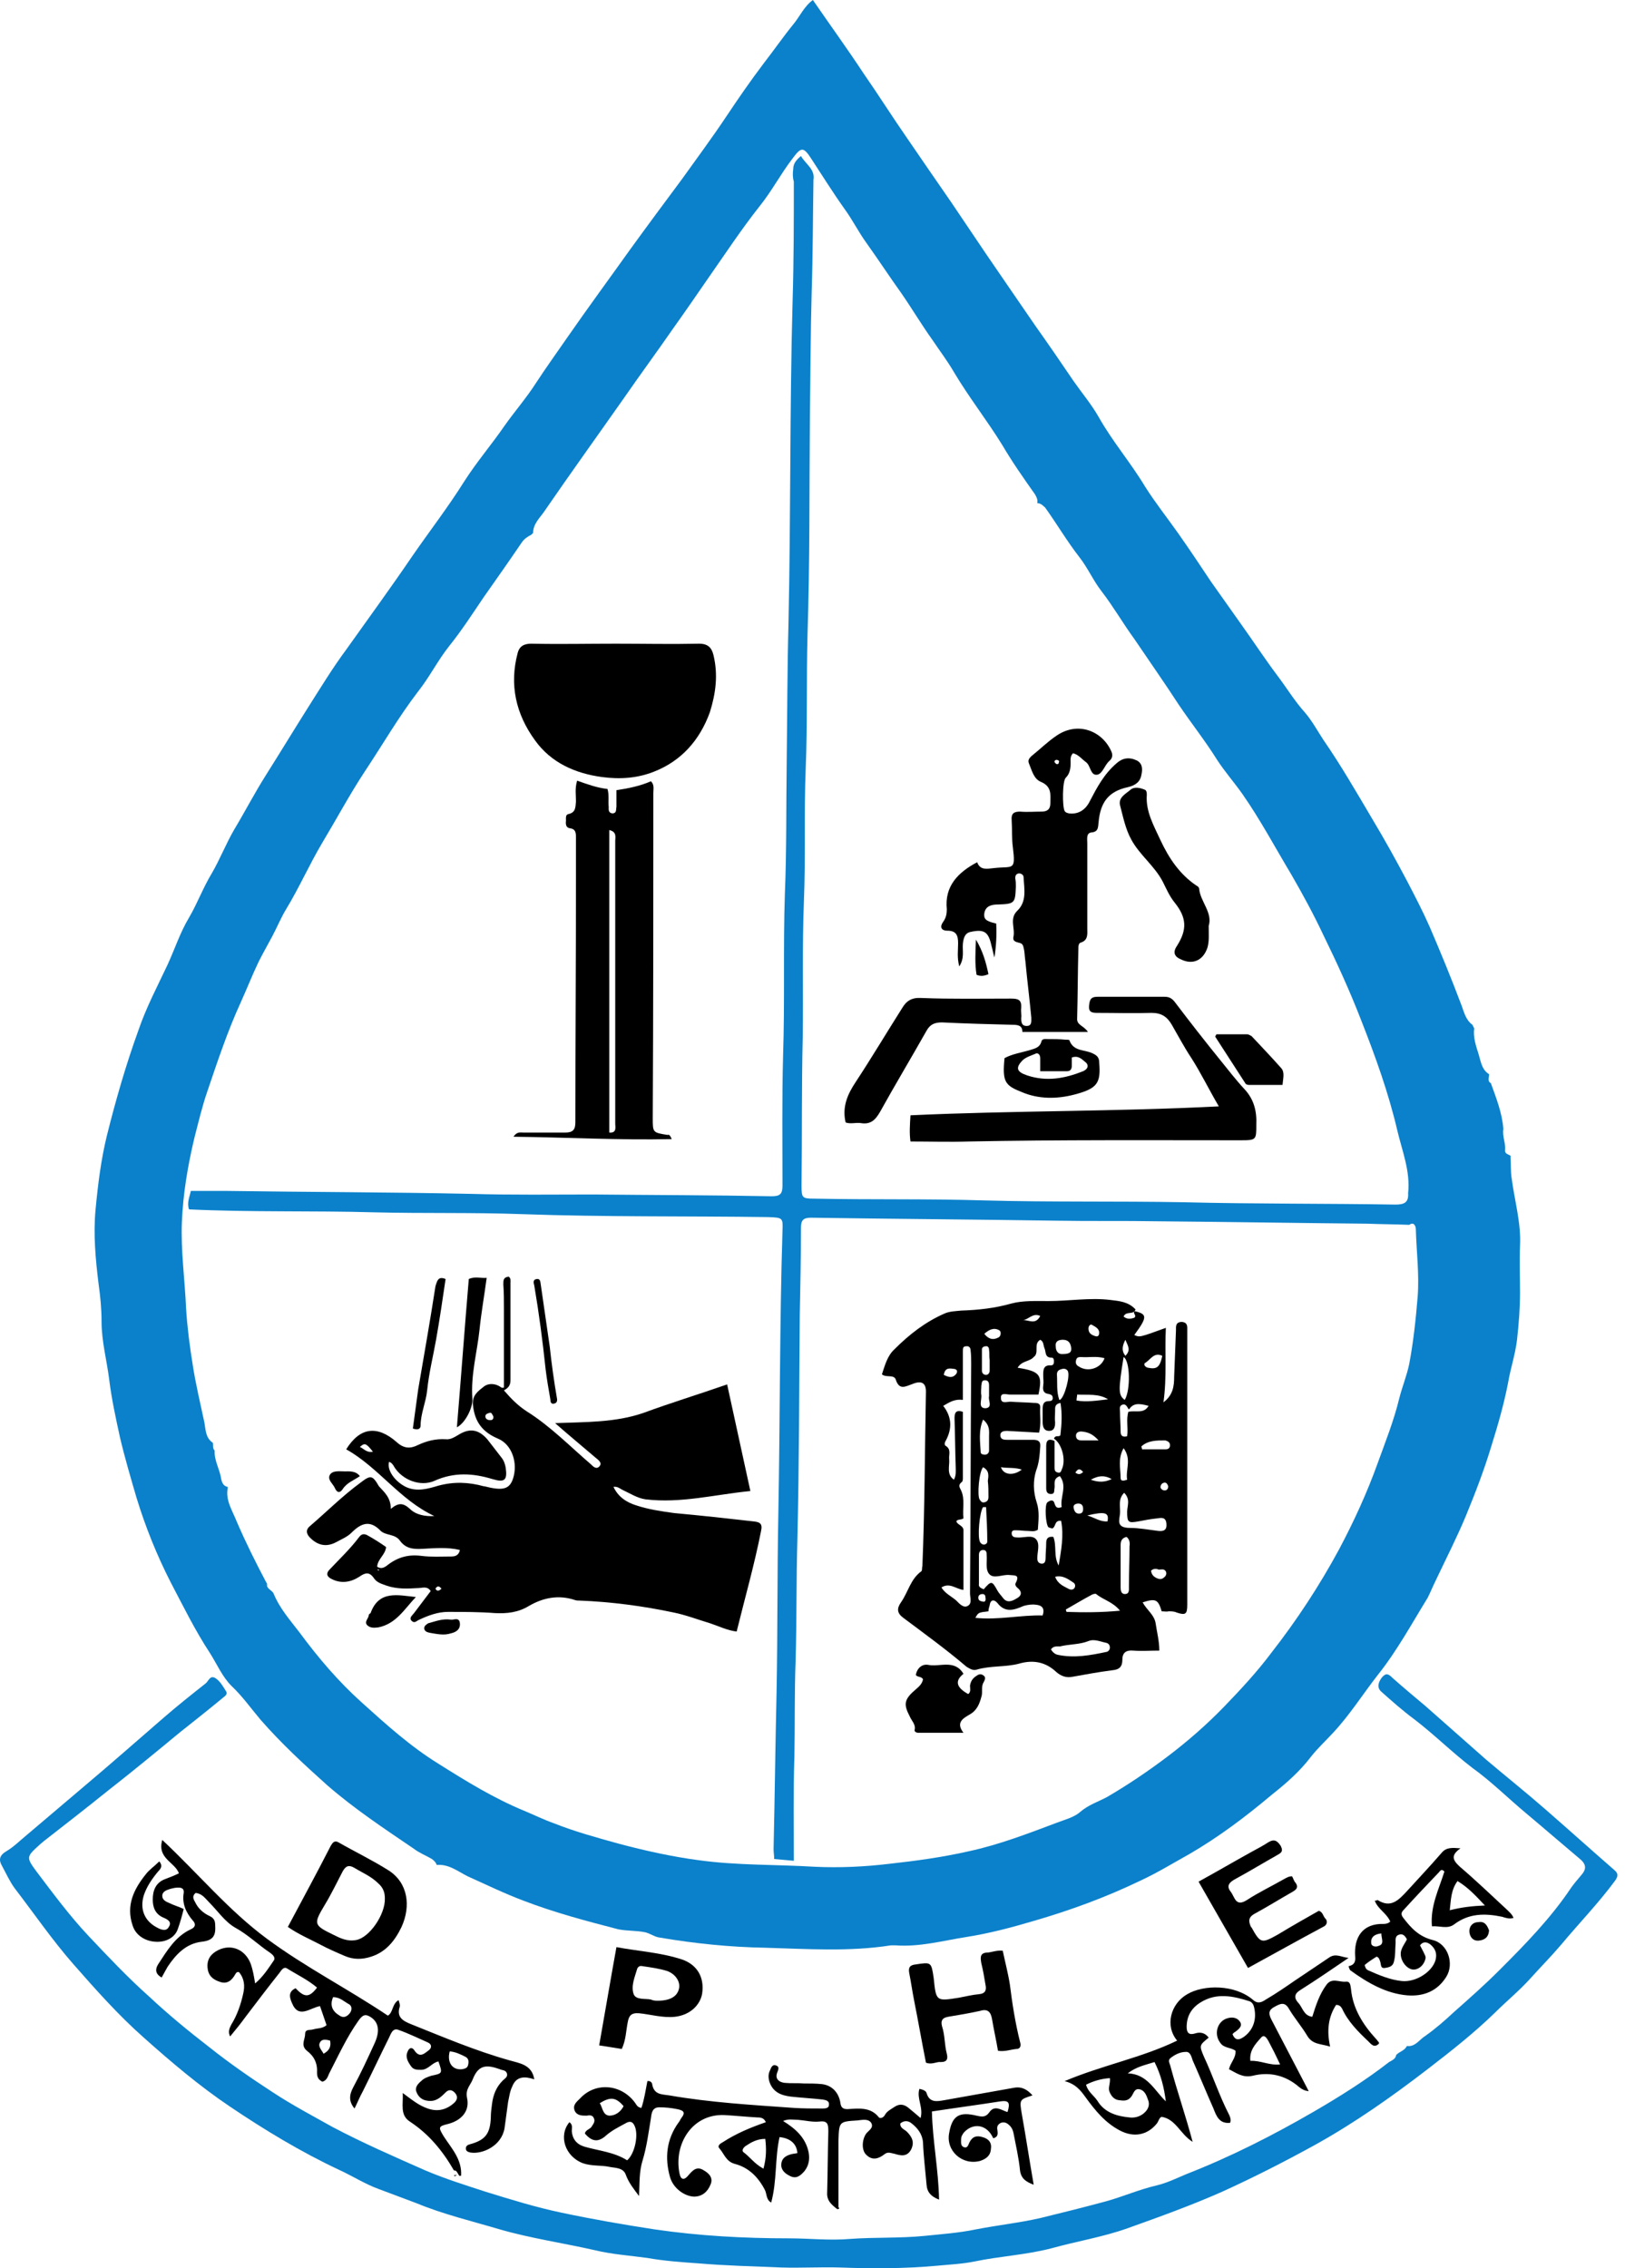<svg width="43" height="60" viewBox="0 0 43 60" fill="none" xmlns="http://www.w3.org/2000/svg">
<path d="M39.45 28.651C39.592 29.045 39.749 29.439 39.781 29.864C39.749 30.053 39.844 30.242 39.828 30.415C39.812 30.526 39.907 30.526 39.97 30.573C39.97 30.589 39.986 30.589 39.97 30.605C39.986 30.794 39.97 30.983 40.001 31.172C40.08 31.77 40.253 32.353 40.222 32.951C40.206 33.361 40.222 33.786 40.222 34.196C40.222 34.605 40.19 35.015 40.143 35.44C40.096 35.834 39.97 36.196 39.907 36.574C39.797 37.141 39.639 37.693 39.466 38.244C39.277 38.874 39.041 39.488 38.788 40.102C38.552 40.669 38.269 41.221 38.001 41.788C37.922 41.945 37.859 42.103 37.781 42.26C37.355 42.953 36.961 43.678 36.457 44.308C36.064 44.812 35.717 45.363 35.276 45.836C35.087 46.041 34.867 46.245 34.693 46.466C34.394 46.86 34.032 47.175 33.654 47.474C32.961 48.057 32.252 48.592 31.464 49.049C31.039 49.285 30.63 49.537 30.188 49.742C29.275 50.183 28.33 50.53 27.353 50.813C26.77 50.986 26.172 51.144 25.573 51.238C24.959 51.333 24.345 51.506 23.699 51.459C23.652 51.459 23.62 51.459 23.573 51.459C22.47 51.632 21.352 51.553 20.25 51.522C19.32 51.506 18.391 51.412 17.462 51.254C17.32 51.238 17.209 51.144 17.068 51.112C16.831 51.065 16.595 51.081 16.359 51.034C15.508 50.813 14.674 50.593 13.854 50.278C13.351 50.089 12.862 49.852 12.374 49.632C12.122 49.506 11.87 49.301 11.555 49.333C11.539 49.27 11.492 49.222 11.429 49.175C11.271 49.081 11.098 49.017 10.956 48.907C10.169 48.372 9.381 47.852 8.657 47.222C8.042 46.671 7.444 46.119 6.893 45.489C6.64 45.19 6.42 44.875 6.121 44.592C5.884 44.355 5.743 44.024 5.554 43.725C5.16 43.127 4.845 42.481 4.514 41.851C4.152 41.142 3.853 40.402 3.616 39.63C3.459 39.094 3.301 38.559 3.175 38.023C3.065 37.519 2.955 37.015 2.892 36.511C2.829 35.991 2.687 35.487 2.687 34.952C2.687 34.621 2.655 34.29 2.608 33.959C2.529 33.314 2.466 32.652 2.529 31.991C2.592 31.329 2.671 30.683 2.829 30.037C3.065 29.092 3.333 28.163 3.664 27.25C3.868 26.651 4.168 26.084 4.435 25.517C4.624 25.107 4.766 24.666 5.002 24.273C5.223 23.895 5.38 23.469 5.601 23.107C5.821 22.729 5.979 22.319 6.199 21.941C6.483 21.469 6.735 20.98 7.034 20.508C7.412 19.909 7.775 19.311 8.153 18.712C8.483 18.193 8.798 17.673 9.161 17.184C9.743 16.365 10.342 15.546 10.909 14.712C11.366 14.05 11.854 13.42 12.279 12.743C12.61 12.223 13.004 11.766 13.351 11.262C13.618 10.884 13.933 10.522 14.185 10.128C14.453 9.718 14.737 9.325 15.02 8.915C15.556 8.143 16.123 7.372 16.674 6.6C17.131 5.97 17.587 5.355 18.044 4.741C18.438 4.19 18.848 3.639 19.226 3.071C19.541 2.599 19.856 2.142 20.202 1.685C20.47 1.339 20.722 0.977 20.99 0.646C21.163 0.441 21.273 0.173 21.51 0C21.966 0.662 22.423 1.292 22.848 1.937C23.242 2.504 23.62 3.103 24.014 3.67C24.392 4.221 24.77 4.773 25.164 5.34C25.479 5.812 25.794 6.269 26.109 6.741C26.534 7.356 26.959 7.986 27.385 8.6C27.731 9.088 28.078 9.592 28.409 10.081C28.629 10.396 28.881 10.695 29.07 11.026C29.432 11.672 29.921 12.239 30.299 12.869C30.567 13.294 30.881 13.688 31.181 14.113C31.48 14.538 31.764 14.964 32.047 15.389C32.315 15.767 32.583 16.145 32.85 16.523C33.165 16.964 33.465 17.421 33.795 17.862C34.047 18.193 34.252 18.539 34.536 18.854C34.725 19.075 34.867 19.342 35.024 19.579C35.481 20.24 35.89 20.949 36.3 21.642C36.631 22.193 36.946 22.76 37.245 23.327C37.45 23.721 37.654 24.115 37.828 24.509C38.127 25.202 38.41 25.895 38.678 26.604C38.741 26.777 38.789 26.982 38.962 27.108C38.978 27.139 38.993 27.171 39.009 27.202C38.978 27.439 39.056 27.659 39.119 27.864C39.182 28.053 39.198 28.289 39.403 28.415V28.431C39.403 28.51 39.356 28.604 39.45 28.651ZM27.448 13.31C27.463 13.215 27.432 13.152 27.385 13.073C27.085 12.648 26.786 12.223 26.518 11.766C26.109 11.105 25.636 10.506 25.243 9.844C25.069 9.545 24.864 9.277 24.675 8.994C24.392 8.6 24.14 8.175 23.857 7.765C23.541 7.324 23.242 6.867 22.927 6.426C22.722 6.143 22.565 5.828 22.36 5.544C22.045 5.103 21.762 4.647 21.462 4.19C21.258 3.875 21.195 3.891 20.974 4.19C20.659 4.599 20.423 5.056 20.092 5.466C19.619 6.064 19.194 6.71 18.753 7.34C18.438 7.797 18.123 8.254 17.808 8.695C17.383 9.309 16.942 9.907 16.516 10.522C15.808 11.53 15.083 12.538 14.39 13.546C14.28 13.704 14.107 13.861 14.107 14.097C14.091 14.113 14.075 14.129 14.059 14.145C13.965 14.192 13.87 14.255 13.807 14.349C13.476 14.838 13.13 15.326 12.799 15.798C12.5 16.239 12.216 16.68 11.886 17.09C11.586 17.468 11.366 17.909 11.067 18.287C10.547 18.964 10.121 19.705 9.649 20.413C9.255 21.012 8.909 21.658 8.531 22.288C8.184 22.871 7.916 23.485 7.57 24.052C7.428 24.288 7.334 24.524 7.208 24.761C7.082 24.997 6.956 25.218 6.845 25.438C6.672 25.8 6.53 26.163 6.373 26.509C6.026 27.265 5.758 28.069 5.491 28.856C5.349 29.266 5.254 29.675 5.144 30.1C4.971 30.825 4.845 31.565 4.813 32.321C4.782 33.093 4.892 33.849 4.924 34.605C4.955 35.109 5.018 35.598 5.097 36.086C5.176 36.606 5.302 37.125 5.412 37.645C5.443 37.834 5.443 38.039 5.632 38.165C5.648 38.228 5.617 38.307 5.68 38.37C5.664 38.638 5.821 38.874 5.853 39.126C5.869 39.189 5.9 39.315 6.026 39.331C6.026 39.346 6.026 39.346 6.026 39.362C5.963 39.693 6.152 39.961 6.262 40.244C6.499 40.795 6.766 41.331 7.05 41.867L7.066 41.882C7.034 42.024 7.192 42.056 7.239 42.15C7.397 42.544 7.68 42.859 7.932 43.19C8.42 43.851 8.956 44.481 9.57 45.032C10.216 45.615 10.862 46.198 11.602 46.655C12.327 47.112 13.067 47.568 13.87 47.899C14.138 48.01 14.39 48.136 14.658 48.23C15.209 48.45 15.792 48.608 16.359 48.766C17.068 48.955 17.776 49.112 18.485 49.206C19.509 49.348 20.533 49.317 21.557 49.38C22.218 49.411 22.88 49.38 23.541 49.301C24.25 49.222 24.943 49.128 25.636 48.97C26.44 48.797 27.212 48.498 27.968 48.214C28.172 48.136 28.424 48.072 28.582 47.931C28.802 47.742 29.054 47.663 29.291 47.537C29.858 47.206 30.393 46.844 30.913 46.45C31.433 46.056 31.937 45.615 32.394 45.143C32.835 44.686 33.26 44.229 33.638 43.725C34.315 42.859 34.914 41.945 35.434 40.984C35.827 40.244 36.174 39.488 36.457 38.7C36.662 38.133 36.883 37.582 37.024 36.999C37.103 36.684 37.229 36.385 37.292 36.07C37.402 35.487 37.465 34.889 37.513 34.306C37.56 33.707 37.481 33.109 37.465 32.51C37.465 32.447 37.418 32.306 37.292 32.4C36.914 32.384 36.536 32.384 36.174 32.369C34.331 32.353 32.504 32.321 30.661 32.306C29.763 32.29 28.85 32.306 27.952 32.29C25.794 32.258 23.62 32.243 21.462 32.211C21.258 32.211 21.195 32.274 21.195 32.479C21.195 33.251 21.179 34.007 21.163 34.779C21.147 36.763 21.147 38.732 21.1 40.717C21.069 41.788 21.084 42.859 21.053 43.93C21.021 44.781 21.037 45.615 21.021 46.466C20.99 47.379 21.006 48.309 21.006 49.222C20.832 49.206 20.659 49.191 20.486 49.175C20.486 49.081 20.47 49.002 20.47 48.907C20.502 47.521 20.517 46.151 20.549 44.765C20.58 43.19 20.564 41.614 20.596 40.039C20.643 37.551 20.628 35.046 20.706 32.558C20.722 32.211 20.706 32.211 20.344 32.195C18.17 32.164 15.997 32.195 13.823 32.117C12.516 32.069 11.224 32.101 9.917 32.069C8.279 32.022 6.64 32.069 5.002 31.991C4.939 31.817 5.018 31.66 5.05 31.502C5.349 31.502 5.648 31.502 5.947 31.502C8.121 31.534 10.31 31.534 12.484 31.581C13.555 31.613 14.626 31.597 15.697 31.597C17.273 31.613 18.848 31.613 20.423 31.644C20.643 31.644 20.706 31.581 20.706 31.36C20.706 30.211 20.691 29.061 20.722 27.911C20.769 26.493 20.722 25.076 20.769 23.642C20.817 22.493 20.801 21.343 20.817 20.193C20.832 18.964 20.832 17.736 20.864 16.507C20.927 13.656 20.895 10.79 20.974 7.939C21.006 6.899 21.006 5.844 21.006 4.804C20.974 4.694 20.974 4.584 20.99 4.473C20.99 4.316 21.084 4.221 21.195 4.127C21.32 4.347 21.573 4.473 21.525 4.757C21.51 5.749 21.51 6.741 21.478 7.734C21.447 8.821 21.447 9.923 21.431 11.01C21.415 12.932 21.431 14.853 21.368 16.791C21.336 17.972 21.368 19.153 21.32 20.335C21.273 21.5 21.32 22.666 21.273 23.831C21.226 25.029 21.258 26.226 21.242 27.423C21.21 28.73 21.226 30.037 21.21 31.36C21.21 31.691 21.226 31.707 21.557 31.707C23.053 31.738 24.549 31.707 26.046 31.754C27.81 31.802 29.558 31.77 31.323 31.802C33.197 31.849 35.056 31.833 36.93 31.864C37.166 31.864 37.276 31.802 37.261 31.565C37.324 30.983 37.103 30.447 36.977 29.911C36.741 28.903 36.394 27.942 36.016 26.982C35.717 26.21 35.371 25.454 35.008 24.713C34.756 24.178 34.473 23.658 34.173 23.138C33.748 22.43 33.354 21.689 32.882 21.012C32.661 20.697 32.409 20.413 32.205 20.098C31.89 19.594 31.527 19.138 31.197 18.649C30.819 18.067 30.409 17.484 30.015 16.901C29.716 16.491 29.464 16.05 29.149 15.641C28.928 15.357 28.787 15.027 28.566 14.743C28.235 14.318 27.968 13.861 27.652 13.42C27.621 13.404 27.558 13.31 27.448 13.31Z" fill="#0B81CB"/>
<path d="M36.946 54.357C37.04 54.263 37.166 54.247 37.229 54.121C37.45 54.152 37.56 53.948 37.718 53.853C37.985 53.664 38.237 53.444 38.474 53.223C38.883 52.861 39.293 52.499 39.686 52.105C40.364 51.428 41.041 50.734 41.577 49.931C41.655 49.821 41.75 49.711 41.844 49.6C41.97 49.459 41.986 49.333 41.828 49.191C41.34 48.781 40.868 48.372 40.379 47.962C39.907 47.569 39.466 47.127 38.962 46.765C38.426 46.356 37.954 45.883 37.418 45.474C37.119 45.253 36.835 45.001 36.552 44.749C36.426 44.639 36.473 44.497 36.568 44.371C36.678 44.245 36.741 44.276 36.851 44.387C37.135 44.639 37.418 44.875 37.718 45.127C38.253 45.6 38.789 46.072 39.324 46.545C39.844 46.986 40.379 47.411 40.883 47.852C41.498 48.388 42.112 48.939 42.726 49.474C42.837 49.569 42.805 49.648 42.742 49.742C42.301 50.341 41.781 50.876 41.309 51.443C41.041 51.758 40.758 52.042 40.49 52.341C40.206 52.656 39.86 52.94 39.56 53.239C39.009 53.774 38.41 54.247 37.796 54.719C36.835 55.46 35.827 56.169 34.772 56.751C33.969 57.192 33.165 57.602 32.331 57.98C31.512 58.342 30.677 58.642 29.842 58.941C29.18 59.177 28.487 59.287 27.81 59.476C27.133 59.65 26.455 59.681 25.778 59.823C25.463 59.886 25.132 59.902 24.802 59.933C23.935 60.012 23.085 60.012 22.218 59.98C21.699 59.965 21.195 59.996 20.675 59.98C19.934 59.949 19.21 59.933 18.47 59.87C18.029 59.839 17.572 59.807 17.131 59.728C16.674 59.665 16.201 59.634 15.745 59.524C14.91 59.334 14.043 59.209 13.225 58.972C12.484 58.752 11.744 58.578 11.019 58.279C10.688 58.153 10.342 58.027 10.011 57.901C9.665 57.775 9.318 57.555 8.972 57.397C7.964 56.925 7.003 56.342 6.089 55.727C5.27 55.176 4.53 54.546 3.805 53.9C3.128 53.302 2.529 52.625 1.947 51.963C1.38 51.317 0.907 50.624 0.387 49.947C0.261 49.774 0.167 49.569 0.057 49.364C-0.038 49.207 -0.022 49.081 0.167 48.97C0.356 48.86 0.529 48.687 0.702 48.545C1.222 48.104 1.742 47.663 2.262 47.222C2.955 46.639 3.632 46.041 4.325 45.442C4.687 45.127 5.065 44.828 5.443 44.529C5.522 44.465 5.554 44.308 5.695 44.387C5.821 44.465 5.9 44.607 5.979 44.733C6.042 44.828 5.932 44.875 5.884 44.922C5.522 45.221 5.144 45.521 4.766 45.82C4.136 46.34 3.506 46.86 2.86 47.364C2.293 47.821 1.726 48.261 1.159 48.703C1.128 48.734 1.08 48.766 1.049 48.797C0.702 49.112 0.687 49.128 0.954 49.49C1.395 50.073 1.836 50.671 2.34 51.207C2.86 51.758 3.38 52.309 3.947 52.814C4.451 53.286 4.987 53.727 5.538 54.152C6.073 54.578 6.641 54.971 7.223 55.349C7.727 55.68 8.263 55.964 8.798 56.263C9.602 56.688 10.437 57.051 11.256 57.413C11.775 57.633 12.327 57.807 12.862 57.98C13.524 58.185 14.185 58.389 14.863 58.531C15.682 58.705 16.501 58.846 17.32 58.972C18.501 59.145 19.698 59.209 20.88 59.209C21.415 59.209 21.951 59.272 22.502 59.224C23.148 59.177 23.809 59.209 24.455 59.145C24.912 59.098 25.369 59.067 25.825 58.972C26.392 58.862 26.975 58.799 27.526 58.673C28.109 58.531 28.676 58.389 29.259 58.232C29.716 58.106 30.141 57.917 30.614 57.807C30.881 57.744 31.134 57.618 31.401 57.507C32.567 57.051 33.685 56.484 34.772 55.853C35.449 55.46 36.127 55.035 36.757 54.546C36.835 54.499 36.93 54.467 36.946 54.357Z" fill="#0B81CB"/>
<path d="M12.012 57.413C11.712 56.893 11.35 56.452 10.846 56.121C10.578 55.948 10.673 55.664 10.657 55.365C10.893 55.538 11.082 55.696 11.319 55.775C11.586 55.869 11.823 55.806 12.027 55.617C12.122 55.523 12.106 55.428 12.027 55.349C11.949 55.271 11.87 55.271 11.791 55.349C11.665 55.475 11.539 55.602 11.319 55.57C11.161 55.554 11.066 55.46 11.019 55.334C10.972 55.208 11.066 55.113 11.161 55.035C11.224 54.971 11.319 54.94 11.413 54.908C11.712 54.846 11.712 54.846 11.602 54.53C11.429 54.562 11.334 54.751 11.145 54.751C11.035 54.751 10.941 54.751 10.877 54.657C10.799 54.546 10.72 54.42 10.783 54.278C10.815 54.184 10.893 54.121 10.972 54.247C11.114 54.452 11.24 54.31 11.35 54.231C11.429 54.168 11.429 54.074 11.319 54.026C11.066 53.916 10.815 53.79 10.547 53.696C10.389 53.633 10.342 53.806 10.295 53.9C10.059 54.373 9.838 54.846 9.602 55.318C9.523 55.46 9.46 55.617 9.381 55.775C9.224 55.586 9.239 55.413 9.35 55.208C9.554 54.83 9.728 54.452 9.901 54.074C10.059 53.743 10.027 53.507 9.822 53.365C9.68 53.27 9.602 53.286 9.491 53.444C9.176 53.885 8.956 54.373 8.704 54.861C8.672 54.94 8.641 55.035 8.531 55.066C8.436 55.019 8.389 54.956 8.389 54.83C8.405 54.578 8.31 54.389 8.121 54.247C7.948 54.105 8.074 53.948 8.074 53.806C8.074 53.664 8.2 53.711 8.294 53.68C8.405 53.648 8.531 53.664 8.641 53.57C8.578 53.396 8.531 53.239 8.468 53.066C8.2 53.113 7.901 53.412 7.727 52.987C7.664 52.845 7.617 52.688 7.822 52.593C8.058 52.845 8.184 52.845 8.389 52.577C8.153 52.373 7.853 52.231 7.601 52.073C7.507 52.01 7.444 52.12 7.397 52.184C7.097 52.562 6.798 52.955 6.499 53.349C6.373 53.522 6.247 53.68 6.089 53.869C6.026 53.743 6.073 53.648 6.121 53.554C6.278 53.302 6.373 53.018 6.436 52.735C6.483 52.53 6.467 52.341 6.325 52.168C6.278 52.152 6.247 52.184 6.231 52.215C6.136 52.388 6.01 52.498 5.806 52.42C5.617 52.357 5.506 52.246 5.491 52.042C5.475 51.821 5.585 51.679 5.774 51.585C6.121 51.412 6.499 51.569 6.64 51.963C6.688 52.105 6.719 52.262 6.751 52.467C6.971 52.278 7.097 52.073 7.239 51.868C7.302 51.79 7.223 51.711 7.16 51.664C6.829 51.443 6.562 51.175 6.215 50.986C5.947 50.829 5.758 50.545 5.538 50.325C5.428 50.215 5.349 50.089 5.176 50.073C5.081 50.152 5.113 50.23 5.16 50.309C5.239 50.482 5.38 50.608 5.554 50.687C5.68 50.75 5.695 50.829 5.695 50.955C5.711 51.223 5.617 51.333 5.333 51.364C4.924 51.412 4.656 51.695 4.435 52.026C4.388 52.105 4.341 52.199 4.278 52.309C4.105 52.215 4.105 52.089 4.183 51.963C4.42 51.601 4.64 51.223 5.05 51.034C5.191 50.971 5.176 50.876 5.097 50.797C4.924 50.593 4.813 50.356 4.861 50.073C4.876 49.963 4.813 49.931 4.719 49.931C4.64 49.931 4.577 49.947 4.514 49.963C4.42 49.994 4.294 50.026 4.294 50.152C4.294 50.262 4.404 50.309 4.483 50.341C4.609 50.404 4.735 50.435 4.861 50.498C4.813 50.687 4.766 50.86 4.703 51.034C4.624 51.254 4.388 51.38 4.12 51.364C3.837 51.349 3.585 51.191 3.506 50.923C3.333 50.404 3.538 49.978 3.853 49.585C3.947 49.459 4.089 49.364 4.215 49.238C4.309 49.348 4.262 49.427 4.183 49.506C4.026 49.695 3.884 49.9 3.805 50.136C3.695 50.498 3.821 50.813 4.152 50.986C4.262 51.049 4.404 51.097 4.467 50.971C4.561 50.829 4.42 50.766 4.309 50.719C4.105 50.624 4.042 50.451 4.042 50.246C4.042 50.01 4.12 49.805 4.357 49.711C4.483 49.663 4.609 49.616 4.735 49.553C4.624 49.254 4.152 49.159 4.294 48.671C5.239 49.553 6.042 50.53 7.066 51.286C8.09 52.042 9.208 52.609 10.263 53.318C10.405 53.239 10.373 53.003 10.547 52.908C10.562 52.971 10.594 53.034 10.578 53.081C10.484 53.365 10.673 53.459 10.862 53.538C11.728 53.885 12.579 54.247 13.476 54.499C13.744 54.578 14.075 54.609 14.138 55.003C13.902 54.924 13.665 54.908 13.555 55.192C13.492 55.318 13.476 55.46 13.445 55.602C13.414 55.822 13.382 56.058 13.351 56.295C13.272 56.767 12.768 56.988 12.453 56.94C12.39 56.925 12.327 56.909 12.327 56.83C12.327 56.767 12.374 56.736 12.437 56.72C12.846 56.61 12.972 56.436 12.988 56.011C12.988 55.885 13.004 55.775 13.02 55.649C13.051 55.413 13.13 55.208 13.303 55.035C13.351 54.987 13.445 54.94 13.414 54.846C13.382 54.751 13.287 54.767 13.225 54.735C12.909 54.625 12.673 54.593 12.516 54.987C12.453 55.16 12.311 55.255 12.358 55.491C12.437 55.838 12.216 56.09 11.854 56.184C11.586 56.247 11.602 56.279 11.744 56.515C11.949 56.83 12.232 57.129 12.201 57.555C12.185 57.555 12.169 57.555 12.153 57.555C12.09 57.46 12.09 57.413 12.012 57.413ZM11.901 54.263C11.823 54.546 11.964 54.767 12.232 54.735C12.311 54.719 12.374 54.704 12.39 54.609C12.405 54.53 12.405 54.452 12.311 54.404C12.185 54.341 12.059 54.278 11.901 54.263ZM8.814 52.829C8.72 53.05 8.798 53.207 8.987 53.318C9.098 53.396 9.192 53.333 9.255 53.255C9.318 53.176 9.318 53.066 9.239 53.018C9.113 52.955 9.003 52.829 8.814 52.829ZM8.735 53.979C8.625 53.948 8.515 53.932 8.468 54.026C8.405 54.137 8.515 54.231 8.562 54.326C8.704 54.247 8.767 54.152 8.735 53.979Z" fill="black"/>
<path d="M12.106 57.523C12.075 57.539 12.059 57.555 12.027 57.57C12.027 57.555 12.027 57.555 12.012 57.539C12.043 57.539 12.075 57.539 12.106 57.523Z" fill="black"/>
<path d="M17.776 30.132C16.375 30.163 15.004 30.085 13.587 30.069C13.681 29.927 13.776 29.959 13.854 29.959C14.217 29.959 14.595 29.959 14.957 29.959C15.162 29.959 15.225 29.88 15.225 29.691C15.225 27.549 15.241 25.391 15.241 23.249C15.241 22.886 15.241 22.508 15.241 22.146C15.241 22.02 15.225 21.926 15.083 21.91C14.989 21.894 14.973 21.831 14.973 21.752C14.989 21.674 14.941 21.547 15.052 21.532C15.241 21.485 15.225 21.343 15.241 21.201C15.241 21.028 15.209 20.855 15.272 20.65C15.54 20.744 15.792 20.839 16.075 20.87C16.123 21.028 16.091 21.185 16.107 21.343C16.107 21.406 16.091 21.5 16.201 21.516C16.327 21.516 16.296 21.406 16.312 21.343C16.312 21.201 16.312 21.059 16.312 20.902C16.627 20.855 16.942 20.791 17.225 20.666C17.32 20.76 17.288 20.87 17.288 20.98C17.288 23.847 17.288 26.714 17.273 29.581C17.273 29.959 17.273 29.959 17.666 30.022C17.698 30.006 17.729 30.022 17.776 30.132ZM16.123 29.959C16.327 29.974 16.28 29.817 16.28 29.722C16.28 28.541 16.28 27.375 16.28 26.194C16.28 24.871 16.28 23.564 16.28 22.241C16.28 22.146 16.327 22.004 16.123 21.957C16.123 24.635 16.123 27.297 16.123 29.959Z" fill="black"/>
<path d="M16.296 17.027C17.036 17.027 17.761 17.043 18.501 17.027C18.737 17.027 18.832 17.137 18.879 17.326C19.005 17.846 18.942 18.334 18.785 18.838C18.517 19.579 18.029 20.13 17.304 20.413C16.863 20.587 16.406 20.618 15.934 20.555C15.225 20.461 14.579 20.177 14.154 19.579C13.65 18.886 13.476 18.114 13.697 17.279C13.744 17.09 13.87 17.027 14.059 17.027C14.8 17.043 15.54 17.027 16.296 17.027Z" fill="black"/>
<path d="M26.361 24.43C26.377 24.729 26.361 25.029 26.314 25.328C26.282 25.218 26.266 25.123 26.235 25.013C26.156 24.651 26.046 24.572 25.684 24.651C25.526 24.682 25.495 24.824 25.479 24.966C25.463 25.155 25.526 25.344 25.384 25.564C25.321 25.328 25.353 25.139 25.353 24.95C25.353 24.745 25.306 24.619 25.069 24.619C24.896 24.619 24.865 24.509 24.959 24.383C25.038 24.273 25.054 24.162 25.054 24.052C24.991 23.438 25.353 23.075 25.857 22.808C25.936 23.028 26.125 22.981 26.282 22.965C26.802 22.902 26.881 23.06 26.802 22.414C26.77 22.178 26.786 21.941 26.77 21.689C26.755 21.516 26.834 21.469 26.991 21.469C27.18 21.485 27.369 21.469 27.558 21.469C27.715 21.469 27.794 21.406 27.794 21.248C27.794 21.028 27.841 20.807 27.542 20.681C27.353 20.602 27.306 20.382 27.227 20.193C27.196 20.114 27.227 20.067 27.29 20.004C27.526 19.815 27.731 19.61 27.968 19.453C28.535 19.075 29.165 19.342 29.401 19.862C29.448 19.957 29.448 20.051 29.354 20.13C29.228 20.24 29.18 20.461 29.039 20.492C28.85 20.524 28.865 20.256 28.739 20.162C28.629 20.083 28.535 19.957 28.393 19.925C28.314 20.004 28.33 20.099 28.33 20.177C28.33 20.319 28.314 20.461 28.204 20.571C28.109 20.65 28.109 21.343 28.172 21.453C28.204 21.5 28.235 21.5 28.283 21.516C28.535 21.548 28.724 21.422 28.834 21.201C29.023 20.839 29.212 20.477 29.543 20.193C29.7 20.051 29.873 20.02 30.078 20.114C30.236 20.193 30.236 20.351 30.204 20.492C30.173 20.681 30.047 20.776 29.842 20.823C29.338 20.933 29.117 21.217 29.07 21.752C29.054 21.878 29.07 22.004 28.881 22.02C28.739 22.036 28.771 22.193 28.771 22.304C28.771 23.06 28.771 23.8 28.771 24.556C28.771 24.698 28.802 24.871 28.598 24.934C28.535 24.95 28.535 25.044 28.535 25.107C28.519 25.722 28.519 26.32 28.503 26.934C28.487 27.123 28.676 27.123 28.787 27.297C28.172 27.297 27.621 27.297 27.054 27.297C27.054 27.139 26.959 27.108 26.802 27.108C26.172 27.092 25.558 27.076 24.928 27.045C24.739 27.045 24.613 27.092 24.518 27.265C24.108 27.99 23.683 28.699 23.29 29.407C23.163 29.628 23.037 29.754 22.77 29.707C22.644 29.691 22.502 29.738 22.376 29.691C22.281 29.281 22.423 28.951 22.644 28.62C23.069 27.974 23.463 27.312 23.872 26.667C23.983 26.478 24.124 26.383 24.376 26.399C25.164 26.43 25.951 26.415 26.755 26.415C26.944 26.415 27.038 26.446 27.023 26.667C27.007 26.745 27.038 26.84 27.023 26.934C27.023 27.045 27.038 27.139 27.164 27.139C27.306 27.139 27.29 27.029 27.29 26.919C27.243 26.415 27.18 25.926 27.133 25.422C27.117 25.328 27.117 25.233 27.101 25.139C27.085 25.076 27.085 24.981 27.007 24.95C26.912 24.918 26.786 24.918 26.818 24.776C26.865 24.556 26.707 24.304 26.912 24.099C27.18 23.847 27.101 23.517 27.085 23.201C27.085 23.138 27.007 23.091 26.944 23.107C26.881 23.123 26.865 23.17 26.865 23.233C26.881 23.312 26.881 23.375 26.881 23.453C26.865 23.895 26.849 23.91 26.408 23.926C26.251 23.926 26.077 23.957 26.046 24.162C26.03 24.304 26.077 24.367 26.361 24.43ZM27.968 20.099C27.936 20.099 27.904 20.114 27.904 20.146C27.904 20.177 27.936 20.193 27.952 20.209C27.983 20.224 28.015 20.209 28.015 20.177C28.046 20.114 27.999 20.114 27.968 20.099Z" fill="black"/>
<path d="M32.252 29.266C31.984 28.809 31.779 28.384 31.527 27.99C31.338 27.706 31.181 27.407 31.008 27.108C30.881 26.887 30.724 26.793 30.472 26.793C29.999 26.808 29.511 26.793 29.039 26.793C28.897 26.793 28.802 26.777 28.818 26.604C28.834 26.462 28.85 26.367 29.039 26.367C29.637 26.367 30.22 26.367 30.819 26.367C30.945 26.367 31.023 26.415 31.102 26.525C31.496 27.045 31.89 27.549 32.299 28.053C32.504 28.305 32.709 28.573 32.929 28.809C33.181 29.077 33.26 29.392 33.244 29.754C33.244 30.148 33.244 30.163 32.835 30.163C30.441 30.163 28.046 30.148 25.636 30.195C25.132 30.211 24.613 30.195 24.093 30.195C24.061 29.974 24.077 29.754 24.093 29.502C26.802 29.376 29.495 29.407 32.252 29.266Z" fill="black"/>
<path d="M31.984 24.493C31.984 24.729 32 24.887 31.953 25.06C31.842 25.407 31.559 25.533 31.244 25.375C31.055 25.296 31.039 25.17 31.149 25.013C31.417 24.587 31.401 24.273 31.086 23.879C30.945 23.705 30.866 23.516 30.771 23.327C30.551 22.902 30.157 22.619 29.936 22.209C29.779 21.926 29.716 21.595 29.637 21.296C29.59 21.091 29.795 20.996 29.921 20.886C30.015 20.807 30.173 20.839 30.283 20.886C30.346 20.902 30.346 20.98 30.346 21.028C30.314 21.469 30.535 21.847 30.708 22.225C30.929 22.697 31.212 23.123 31.653 23.422C31.685 23.438 31.732 23.469 31.732 23.516C31.764 23.847 32.094 24.146 31.984 24.493Z" fill="black"/>
<path d="M26.581 27.99C26.786 27.88 27.007 27.848 27.227 27.785C27.369 27.738 27.511 27.722 27.558 27.549C27.574 27.47 27.668 27.486 27.715 27.486C27.873 27.486 28.03 27.486 28.188 27.502C28.22 27.502 28.298 27.502 28.298 27.517C28.409 27.832 28.724 27.753 28.944 27.88C29.039 27.927 29.086 27.99 29.086 28.1C29.133 28.651 29.039 28.793 28.44 28.951C27.968 29.077 27.479 29.077 27.038 28.888C26.597 28.714 26.518 28.62 26.581 27.99ZM27.526 28.336C27.526 28.195 27.526 28.084 27.526 27.99C27.526 27.895 27.463 27.832 27.385 27.88C27.274 27.927 27.164 27.958 27.07 28.037C26.865 28.242 26.896 28.352 27.18 28.447C27.7 28.62 28.188 28.525 28.661 28.336C28.802 28.273 28.818 28.163 28.708 28.084C28.629 28.021 28.535 27.911 28.361 27.974C28.361 28.037 28.361 28.116 28.361 28.195C28.361 28.273 28.33 28.336 28.235 28.336C28.015 28.336 27.794 28.336 27.526 28.336Z" fill="black"/>
<path d="M32.189 27.36C32.457 27.36 32.74 27.36 33.008 27.36C33.039 27.36 33.087 27.391 33.118 27.407C33.386 27.691 33.654 27.974 33.906 28.258C34 28.368 33.953 28.525 33.937 28.699C33.638 28.699 33.354 28.699 33.071 28.699C33.039 28.699 32.992 28.699 32.961 28.667C32.693 28.258 32.425 27.832 32.157 27.423C32.157 27.407 32.173 27.391 32.189 27.36Z" fill="black"/>
<path d="M25.825 24.855C26.014 25.17 26.093 25.47 26.156 25.769C26.046 25.816 25.951 25.832 25.841 25.785C25.794 25.501 25.81 25.202 25.825 24.855Z" fill="black"/>
<path d="M10.342 39.913C10.547 39.74 10.673 39.756 10.846 39.913C11.004 40.071 11.256 40.118 11.492 40.102C10.578 39.677 10.011 38.811 9.161 38.338C9.523 37.755 9.98 37.693 10.499 38.149C10.688 38.322 10.862 38.322 11.051 38.228C11.287 38.118 11.523 38.055 11.791 38.071C11.917 38.086 12.012 38.023 12.122 37.96C12.421 37.771 12.657 37.803 12.894 38.071C13.02 38.228 13.146 38.401 13.272 38.559C13.335 38.638 13.366 38.732 13.382 38.827C13.429 39.157 13.351 39.22 13.035 39.126C12.516 38.968 12.012 38.937 11.492 39.173C11.13 39.331 10.657 39.157 10.437 38.811C10.405 38.748 10.358 38.685 10.295 38.669C10.232 38.89 10.452 39.189 10.736 39.331C11.035 39.472 11.334 39.378 11.602 39.299C12.012 39.189 12.405 39.205 12.799 39.315H12.815C13.303 39.441 13.476 39.394 13.571 39.126C13.713 38.716 13.555 38.212 13.177 38.055C12.768 37.882 12.563 37.614 12.516 37.173C12.484 36.905 12.657 36.795 12.815 36.669C12.925 36.59 13.098 36.59 13.24 36.684C13.272 36.716 13.319 36.716 13.335 36.7C13.335 36.007 13.335 35.314 13.335 34.621C13.335 34.401 13.335 34.196 13.319 33.975C13.319 33.865 13.319 33.786 13.461 33.77C13.524 33.818 13.508 33.881 13.508 33.944C13.508 34.794 13.508 35.661 13.508 36.511C13.508 36.653 13.445 36.716 13.335 36.779C13.524 36.999 13.713 37.188 13.933 37.33C14.563 37.724 15.083 38.26 15.634 38.732C15.697 38.795 15.776 38.874 15.855 38.795C15.949 38.701 15.839 38.622 15.76 38.559C15.43 38.275 15.083 37.992 14.689 37.645C15.508 37.614 16.28 37.63 17.02 37.377C17.745 37.11 18.47 36.889 19.241 36.621C19.446 37.566 19.651 38.496 19.856 39.441C18.911 39.535 18.013 39.772 17.084 39.661C16.863 39.63 16.674 39.504 16.469 39.409C16.406 39.378 16.343 39.315 16.233 39.331C16.359 39.598 16.579 39.74 16.831 39.819C17.162 39.929 17.493 39.976 17.84 40.024C18.533 40.087 19.241 40.165 19.934 40.244C20.092 40.26 20.186 40.291 20.139 40.496C19.966 41.378 19.714 42.26 19.493 43.158C19.241 43.127 19.021 43.016 18.785 42.938C18.47 42.843 18.139 42.717 17.824 42.654C17.005 42.481 16.17 42.371 15.335 42.339C15.288 42.339 15.256 42.339 15.209 42.323C14.784 42.182 14.374 42.26 13.996 42.481C13.713 42.654 13.414 42.686 13.098 42.67C12.689 42.638 12.264 42.638 11.854 42.638C11.586 42.638 11.334 42.733 11.098 42.843C11.019 42.875 10.972 42.953 10.893 42.875C10.815 42.796 10.909 42.733 10.956 42.67C11.098 42.481 11.256 42.276 11.397 42.087C11.303 41.945 11.177 42.008 11.067 42.008C10.783 42.024 10.515 42.04 10.232 41.945C10.106 41.898 9.98 41.867 9.901 41.756C9.775 41.567 9.665 41.599 9.507 41.709C9.287 41.851 9.035 41.898 8.783 41.772C8.641 41.709 8.625 41.614 8.72 41.52C8.987 41.236 9.271 40.969 9.507 40.654C9.554 40.591 9.617 40.559 9.712 40.606C9.885 40.701 10.059 40.811 10.216 40.922C10.2 41.126 9.995 41.236 9.98 41.441C10.09 41.52 10.184 41.457 10.263 41.394C10.531 41.189 10.815 41.111 11.161 41.158C11.413 41.189 11.665 41.173 11.933 41.173C12.027 41.173 12.138 41.158 12.169 41C11.838 40.922 11.508 40.953 11.193 40.969C10.941 40.984 10.736 40.969 10.578 40.748C10.452 40.575 10.216 40.622 10.074 40.496C9.791 40.197 9.554 40.291 9.302 40.543C9.192 40.654 9.035 40.717 8.893 40.795C8.625 40.937 8.389 40.874 8.184 40.654C8.09 40.543 8.105 40.449 8.2 40.37C8.641 39.992 9.066 39.567 9.539 39.22C9.806 39.016 9.854 39.016 10.027 39.315C10.169 39.472 10.342 39.614 10.342 39.913ZM9.869 38.401C9.68 38.165 9.649 38.165 9.523 38.275C9.633 38.322 9.696 38.433 9.869 38.401ZM13.051 37.456C13.02 37.425 13.02 37.346 12.941 37.377C12.878 37.393 12.831 37.425 12.846 37.488C12.862 37.551 12.925 37.566 12.972 37.566C13.035 37.566 13.067 37.535 13.051 37.456ZM11.681 42.024C11.618 41.945 11.571 41.945 11.523 42.024C11.555 42.087 11.602 42.103 11.681 42.024ZM10.027 41.536C10.027 41.52 10.011 41.52 10.011 41.504L9.995 41.52C9.995 41.536 10.011 41.536 10.011 41.551L10.027 41.536Z" fill="black"/>
<path d="M12.405 33.833C12.579 33.755 12.72 33.818 12.878 33.802C12.815 34.275 12.736 34.715 12.689 35.172C12.626 35.771 12.453 36.369 12.5 36.999C12.516 37.236 12.311 37.645 12.09 37.755C12.201 36.432 12.295 35.125 12.405 33.833Z" fill="black"/>
<path d="M11.791 33.833C11.712 34.369 11.634 34.904 11.539 35.44C11.46 35.881 11.35 36.322 11.303 36.779C11.271 37.094 11.13 37.393 11.13 37.708C11.13 37.803 11.051 37.834 10.925 37.787C10.972 37.441 11.019 37.094 11.067 36.747C11.224 35.834 11.382 34.936 11.523 34.023C11.571 33.865 11.602 33.755 11.791 33.833Z" fill="black"/>
<path d="M11.004 42.245C10.704 42.56 10.484 42.953 10.011 43.048C9.885 43.064 9.791 43.064 9.712 42.985C9.633 42.89 9.759 42.812 9.759 42.717C9.759 42.701 9.791 42.686 9.806 42.67C10.027 42.056 10.531 42.197 11.004 42.245Z" fill="black"/>
<path d="M14.737 36.984C14.752 37.047 14.737 37.11 14.674 37.125C14.579 37.157 14.563 37.078 14.563 37.015C14.516 36.747 14.469 36.48 14.437 36.212C14.359 35.472 14.264 34.747 14.138 34.007C14.122 33.944 14.091 33.849 14.201 33.833C14.311 33.818 14.296 33.928 14.311 33.991C14.39 34.542 14.469 35.078 14.548 35.629C14.595 36.07 14.658 36.527 14.737 36.984Z" fill="black"/>
<path d="M11.933 42.843C11.996 42.859 12.153 42.764 12.169 42.938C12.185 43.095 12.075 43.174 11.933 43.205C11.744 43.268 11.555 43.221 11.366 43.19C11.303 43.174 11.24 43.158 11.224 43.079C11.224 43.001 11.287 42.969 11.334 42.938C11.523 42.89 11.697 42.812 11.933 42.843Z" fill="black"/>
<path d="M9.523 39.047C9.365 39.157 9.176 39.22 9.066 39.394C9.003 39.488 8.924 39.504 8.861 39.362C8.814 39.252 8.672 39.157 8.72 39.031C8.783 38.89 8.972 38.921 9.113 38.921C9.255 38.921 9.413 38.905 9.523 39.047Z" fill="black"/>
<path d="M23.337 36.354C23.416 36.117 23.479 35.865 23.668 35.692C24.061 35.298 24.487 34.968 24.991 34.747C25.132 34.684 25.29 34.684 25.432 34.668C25.888 34.653 26.329 34.605 26.77 34.479C27.07 34.4 27.416 34.416 27.747 34.416C28.283 34.416 28.834 34.322 29.369 34.385C29.621 34.416 29.858 34.432 30.047 34.637C30 34.794 29.795 34.668 29.732 34.826C29.826 34.904 29.921 34.889 30.015 34.857C30.094 34.794 29.952 34.731 30.031 34.684C30.362 34.763 30.362 34.842 30.015 35.314C30.157 35.377 30.157 35.377 30.85 35.125C30.819 35.771 30.881 36.417 30.787 37.094C31.039 36.905 31.07 36.669 31.07 36.417C31.086 36.007 31.102 35.597 31.118 35.188C31.118 35.093 31.102 34.968 31.275 34.968C31.433 34.983 31.417 35.093 31.417 35.188C31.417 36.432 31.417 37.661 31.417 38.905C31.417 40.087 31.417 41.268 31.417 42.449C31.417 42.701 31.37 42.733 31.134 42.654C31.07 42.623 30.992 42.623 30.929 42.623C30.866 42.638 30.803 42.623 30.74 42.623C30.645 42.307 30.582 42.276 30.236 42.386C30.346 42.591 30.551 42.717 30.582 42.953C30.614 43.174 30.677 43.41 30.677 43.662C30.441 43.662 30.204 43.678 29.984 43.662C29.81 43.646 29.7 43.709 29.7 43.898C29.7 44.087 29.621 44.166 29.432 44.182C29.07 44.229 28.724 44.292 28.377 44.355C28.22 44.387 28.078 44.339 27.952 44.229C27.668 43.961 27.337 43.898 26.959 44.009C26.597 44.103 26.219 44.056 25.841 44.166C25.747 44.198 25.652 44.135 25.573 44.087C25.038 43.631 24.471 43.221 23.904 42.796C23.73 42.67 23.73 42.544 23.841 42.386C24.03 42.118 24.093 41.772 24.376 41.567C24.408 41.551 24.392 41.473 24.408 41.425C24.471 39.882 24.471 38.338 24.502 36.81C24.502 36.59 24.392 36.511 24.156 36.606C23.967 36.669 23.794 36.795 23.699 36.48C23.636 36.354 23.447 36.448 23.337 36.354ZM26.928 36.18C27.526 36.275 27.59 36.369 27.479 36.889C27.227 36.889 26.975 36.889 26.723 36.889C26.629 36.889 26.471 36.826 26.487 36.984C26.487 37.141 26.645 37.078 26.739 37.078C26.944 37.094 27.148 37.094 27.353 37.11C27.432 37.11 27.526 37.11 27.526 37.22C27.511 37.44 27.558 37.661 27.495 37.897C27.212 37.881 26.928 37.866 26.645 37.85C26.566 37.85 26.471 37.866 26.471 37.96C26.471 38.071 26.55 38.086 26.645 38.086C26.881 38.086 27.101 38.086 27.337 38.086C27.479 38.086 27.542 38.133 27.526 38.275C27.511 38.496 27.495 38.7 27.416 38.905C27.337 39.157 27.337 39.457 27.432 39.74C27.511 39.976 27.479 40.228 27.463 40.465C27.369 40.528 27.274 40.496 27.18 40.496C27.085 40.496 27.007 40.48 26.912 40.48C26.849 40.48 26.77 40.465 26.77 40.559C26.77 40.654 26.849 40.669 26.912 40.669C27.085 40.685 27.306 40.591 27.416 40.717C27.526 40.843 27.448 41.047 27.448 41.221C27.448 41.315 27.495 41.362 27.574 41.362C27.652 41.362 27.668 41.284 27.668 41.221C27.668 41.079 27.684 40.953 27.684 40.811C27.684 40.685 27.747 40.638 27.873 40.654C27.968 40.89 27.873 41.173 28.015 41.41C28.078 41.016 28.157 40.622 28.078 40.228C27.889 40.213 27.952 40.386 27.842 40.433C27.81 40.417 27.779 40.417 27.747 40.402C27.668 40.339 27.637 39.803 27.715 39.74C27.779 39.693 27.873 39.646 27.905 39.772C27.936 39.866 27.968 39.913 28.094 39.866C28.046 39.598 28.251 39.315 28.046 39.047C27.857 39.11 27.92 39.252 27.905 39.362C27.889 39.425 27.92 39.52 27.81 39.52C27.7 39.52 27.684 39.441 27.684 39.362C27.684 38.984 27.684 38.606 27.684 38.244C27.684 38.071 27.779 38.055 27.905 38.118C27.905 38.354 27.905 38.59 27.905 38.811C27.905 38.874 27.905 38.937 27.999 38.953C28.062 38.968 28.078 38.921 28.094 38.874C28.22 38.622 28.094 38.181 27.889 38.055C27.905 38.008 27.936 37.992 27.968 37.992C28.015 37.992 28.062 37.992 28.062 37.944C28.094 37.661 28.109 37.393 28.062 37.11C27.905 37.141 27.92 37.236 27.92 37.314C27.92 37.425 27.905 37.519 27.92 37.629C27.92 37.755 27.889 37.85 27.763 37.85C27.621 37.85 27.59 37.74 27.59 37.614C27.59 37.503 27.59 37.393 27.59 37.283C27.59 37.157 27.605 37.062 27.763 37.062C27.81 37.062 27.857 37.047 27.857 36.984C27.857 36.905 27.81 36.889 27.747 36.873C27.605 36.858 27.59 36.763 27.605 36.653C27.621 36.558 27.605 36.48 27.605 36.385C27.605 36.243 27.605 36.102 27.81 36.117C27.873 36.117 27.889 36.07 27.889 36.023C27.889 35.976 27.889 35.913 27.826 35.913C27.637 35.913 27.684 35.755 27.637 35.66C27.605 35.582 27.621 35.487 27.526 35.44C27.337 35.55 27.511 35.786 27.353 35.897C27.243 36.023 27.038 35.991 26.928 36.18ZM24.912 41.992C25.006 42.15 25.18 42.229 25.306 42.339C25.384 42.418 25.495 42.544 25.605 42.481C25.731 42.418 25.668 42.26 25.668 42.15C25.684 40.134 25.684 38.118 25.699 36.086C25.699 35.96 25.699 35.85 25.684 35.724C25.684 35.645 25.636 35.597 25.558 35.613C25.479 35.613 25.479 35.676 25.479 35.739C25.479 35.85 25.479 35.96 25.479 36.07C25.479 36.385 25.479 36.7 25.479 37.031C25.243 36.999 25.101 37.11 24.959 37.188C25.195 37.488 25.195 37.803 25.022 38.118C24.991 38.165 24.991 38.228 25.022 38.244C25.18 38.338 25.101 38.48 25.117 38.606C25.132 38.779 25.038 39 25.243 39.142C25.306 39.016 25.29 38.921 25.29 38.811C25.274 38.386 25.274 37.944 25.258 37.519C25.258 37.377 25.29 37.283 25.479 37.346C25.479 37.929 25.479 38.511 25.479 39.094C25.479 39.126 25.479 39.189 25.447 39.205C25.353 39.283 25.384 39.331 25.432 39.425C25.542 39.661 25.463 39.929 25.495 40.165C25.416 40.213 25.337 40.181 25.306 40.244C25.337 40.339 25.495 40.354 25.495 40.48C25.495 41 25.495 41.52 25.495 42.056C25.306 42.04 25.132 41.851 24.912 41.992ZM26.03 42.04C26.235 41.803 26.251 41.819 26.392 42.071C26.424 42.134 26.487 42.197 26.534 42.26C26.645 42.418 26.786 42.355 26.912 42.276C27.054 42.197 27.038 42.087 26.912 41.992C26.881 41.961 26.849 41.914 26.881 41.867C26.991 41.646 26.849 41.678 26.707 41.662C26.534 41.646 26.329 41.756 26.203 41.662C26.062 41.551 26.125 41.315 26.109 41.142C26.109 41.079 26.109 41 26.014 41C25.936 41 25.904 41.063 25.904 41.126C25.904 41.378 25.904 41.63 25.904 41.898C25.888 41.977 25.951 42.008 26.03 42.04ZM29.747 39.488C29.574 39.661 29.653 39.866 29.637 40.039C29.621 40.213 29.527 40.417 29.905 40.417C30.141 40.417 30.393 40.465 30.645 40.496C30.787 40.512 30.881 40.48 30.866 40.307C30.85 40.118 30.724 40.15 30.614 40.165C30.456 40.181 30.283 40.213 30.125 40.244C29.858 40.291 29.826 40.276 29.826 39.992C29.826 39.835 29.921 39.661 29.747 39.488ZM27.59 42.733C27.652 42.544 27.574 42.465 27.416 42.449C27.306 42.434 27.196 42.449 27.085 42.481C26.834 42.591 26.597 42.67 26.392 42.402C26.298 42.292 26.203 42.323 26.188 42.465C26.172 42.512 26.156 42.575 26.156 42.623C25.888 42.654 25.888 42.654 25.81 42.796C26.424 42.859 27.007 42.717 27.59 42.733ZM28.204 42.575C28.204 42.591 28.22 42.623 28.22 42.638C28.676 42.654 29.133 42.654 29.637 42.607C29.448 42.37 29.196 42.323 29.007 42.166C28.991 42.15 28.928 42.166 28.897 42.181C28.661 42.307 28.424 42.449 28.204 42.575ZM29.81 40.654C29.684 40.685 29.653 40.764 29.653 40.874C29.653 41.252 29.653 41.614 29.653 41.992C29.653 42.071 29.669 42.166 29.763 42.166C29.889 42.166 29.873 42.056 29.873 41.977C29.873 41.614 29.889 41.268 29.889 40.906C29.905 40.811 29.889 40.717 29.81 40.654ZM27.81 43.631C27.857 43.709 27.92 43.757 27.983 43.772C28.424 43.867 28.85 43.788 29.291 43.694C29.338 43.678 29.369 43.631 29.369 43.583C29.369 43.52 29.338 43.473 29.275 43.457C29.117 43.426 28.96 43.347 28.802 43.41C28.566 43.505 28.298 43.489 28.046 43.552C27.968 43.552 27.873 43.536 27.81 43.631ZM29.873 37.283C29.826 37.236 29.81 37.125 29.7 37.157C29.606 37.188 29.637 37.283 29.637 37.346C29.637 37.519 29.653 37.692 29.653 37.866C29.653 37.976 29.7 38.023 29.826 37.992C29.858 37.771 29.795 37.551 29.858 37.346C30.047 37.299 30.267 37.409 30.393 37.188C30.11 37.11 29.984 37.125 29.873 37.283ZM26.014 38.811C25.904 38.937 25.857 39.551 25.92 39.661C25.951 39.709 25.983 39.756 26.046 39.74C26.125 39.724 26.156 39.677 26.156 39.598C26.156 39.457 26.156 39.315 26.14 39.173C26.156 39.047 26.188 38.905 26.014 38.811ZM29.228 35.928C29.007 35.865 28.818 35.913 28.613 35.897C28.55 35.897 28.487 35.897 28.472 35.991C28.456 36.07 28.487 36.117 28.55 36.149C28.787 36.306 29.133 36.196 29.228 35.928ZM29.732 35.897C29.59 36.779 29.59 36.905 29.763 37.031C29.921 36.763 29.905 35.991 29.732 35.897ZM26.014 37.551C25.888 37.85 25.936 38.133 25.951 38.417C25.951 38.464 26.014 38.48 26.062 38.48C26.125 38.48 26.172 38.433 26.172 38.37C26.172 38.244 26.172 38.118 26.172 37.992C26.172 37.866 26.203 37.708 26.014 37.551ZM29.826 39.142C29.779 38.874 29.952 38.606 29.732 38.307C29.574 38.59 29.653 38.842 29.653 39.094C29.653 39.189 29.732 39.173 29.826 39.142ZM29.322 37.015C29.07 36.858 28.787 36.905 28.503 36.889C28.503 36.936 28.487 36.984 28.487 37.047C28.755 37.094 29.039 37.047 29.322 37.015ZM28.031 37.031C28.046 37.031 28.046 37.031 28.046 37.031C28.172 36.968 28.33 36.369 28.251 36.259C28.22 36.212 28.157 36.196 28.109 36.212C28.031 36.228 27.968 36.259 27.968 36.354C27.983 36.59 27.952 36.81 28.031 37.031ZM28.094 35.818C28.251 35.818 28.361 35.802 28.346 35.66C28.33 35.519 28.267 35.44 28.125 35.44C27.999 35.44 27.92 35.487 27.936 35.613C27.936 35.755 28.015 35.818 28.094 35.818ZM27.92 41.709C27.999 41.914 28.157 41.961 28.298 42.04C28.346 42.056 28.409 42.056 28.44 41.992C28.456 41.961 28.456 41.898 28.409 41.867C28.267 41.772 28.125 41.662 27.92 41.709ZM26.188 35.976C26.172 35.881 26.188 35.802 26.172 35.708C26.172 35.645 26.14 35.597 26.077 35.613C26.03 35.613 25.983 35.645 25.983 35.692C25.983 35.881 25.983 36.07 25.983 36.259C25.983 36.306 26.014 36.369 26.093 36.369C26.156 36.369 26.188 36.306 26.188 36.259C26.188 36.18 26.188 36.07 26.188 35.976ZM26.172 36.936C26.172 36.826 26.172 36.732 26.172 36.653C26.172 36.574 26.156 36.511 26.062 36.511C25.967 36.511 25.983 36.59 25.967 36.653C25.967 36.732 25.951 36.826 25.967 36.905C25.983 37.031 25.873 37.251 26.077 37.251C26.282 37.236 26.14 37.031 26.172 36.936ZM26.093 39.866C26.062 39.866 26.046 39.866 26.014 39.866C25.92 39.992 25.857 40.669 25.936 40.795C25.951 40.827 25.999 40.858 26.03 40.858C26.077 40.858 26.125 40.827 26.125 40.78C26.125 40.465 26.109 40.165 26.093 39.866ZM29.07 38.102C28.913 37.929 28.787 37.881 28.613 37.866C28.535 37.866 28.472 37.897 28.472 37.976C28.472 38.055 28.519 38.102 28.613 38.102C28.739 38.102 28.865 38.102 29.07 38.102ZM30.204 38.26C30.204 38.291 30.22 38.307 30.22 38.338C30.425 38.338 30.63 38.338 30.834 38.338C30.897 38.338 30.96 38.322 30.96 38.228C30.96 38.149 30.897 38.118 30.834 38.102C30.598 38.102 30.378 38.102 30.204 38.26ZM26.487 38.811C26.55 39.016 26.818 39.047 27.038 38.874C26.849 38.811 26.676 38.842 26.487 38.811ZM29.306 40.244C29.354 40.008 29.243 39.976 28.771 40.087C28.976 40.15 29.117 40.26 29.306 40.244ZM30.456 41.551C30.472 41.63 30.503 41.693 30.598 41.74C30.692 41.788 30.756 41.772 30.803 41.725C30.85 41.693 30.881 41.63 30.85 41.567C30.803 41.489 30.724 41.52 30.661 41.52C30.598 41.489 30.519 41.489 30.456 41.551ZM26.046 35.282C26.156 35.424 26.282 35.456 26.424 35.377C26.487 35.346 26.503 35.219 26.44 35.188C26.298 35.109 26.172 35.172 26.046 35.282ZM30.756 35.865C30.535 35.755 30.441 35.976 30.299 36.054C30.252 36.086 30.299 36.165 30.378 36.18C30.614 36.228 30.692 36.165 30.756 35.865ZM29.086 35.251C29.086 35.141 28.976 35.093 28.897 35.046C28.85 35.015 28.802 35.078 28.802 35.141C28.802 35.267 28.881 35.314 28.991 35.346C29.054 35.361 29.086 35.33 29.086 35.251ZM27.526 34.81C27.322 34.715 27.212 34.92 27.054 34.92C27.212 34.904 27.401 35.062 27.526 34.81ZM29.417 39.126C29.259 39.031 29.086 39.016 28.865 39.142C29.086 39.22 29.243 39.205 29.417 39.126ZM28.661 39.913C28.661 39.835 28.629 39.772 28.535 39.772C28.472 39.772 28.393 39.803 28.409 39.882C28.424 39.961 28.456 40.039 28.55 40.039C28.645 40.039 28.661 39.976 28.661 39.913ZM24.975 36.369C25.101 36.432 25.211 36.464 25.306 36.338C25.337 36.291 25.337 36.228 25.258 36.212C25.132 36.196 25.006 36.165 24.975 36.369ZM29.779 35.44C29.7 35.597 29.669 35.724 29.779 35.865C29.936 35.708 29.842 35.597 29.779 35.44ZM30.913 39.315C30.897 39.267 30.866 39.205 30.803 39.22C30.74 39.236 30.708 39.283 30.708 39.346C30.724 39.394 30.771 39.425 30.819 39.425C30.881 39.425 30.913 39.378 30.913 39.315ZM26.03 42.37C26.062 42.37 26.093 42.339 26.077 42.26C26.077 42.213 26.062 42.166 25.999 42.166C25.936 42.166 25.888 42.197 25.888 42.26C25.888 42.339 25.936 42.355 26.03 42.37ZM28.661 38.937C28.566 38.827 28.519 38.858 28.456 38.953C28.535 39.016 28.598 39 28.661 38.937Z" fill="black"/>
<path d="M24.424 44.418C24.376 44.339 24.282 44.371 24.235 44.308C24.266 44.119 24.408 44.009 24.565 44.04C24.864 44.103 25.258 43.883 25.495 44.276C25.258 44.465 25.306 44.639 25.621 44.812C25.699 44.749 25.668 44.67 25.668 44.591C25.684 44.481 25.731 44.402 25.825 44.339C25.888 44.292 25.951 44.261 26.03 44.324C26.093 44.371 26.062 44.434 26.03 44.497C25.951 44.623 26.014 44.765 25.967 44.891C25.92 45.064 25.857 45.237 25.668 45.347C25.51 45.442 25.274 45.552 25.495 45.836C25.069 45.836 24.675 45.836 24.297 45.836C24.25 45.836 24.187 45.804 24.203 45.757C24.235 45.615 24.124 45.521 24.077 45.41C23.904 45.08 23.919 44.954 24.235 44.686C24.329 44.607 24.408 44.528 24.424 44.418Z" fill="black"/>
<path d="M7.05 41.929C7.066 41.929 7.066 41.914 7.082 41.914C7.082 41.929 7.066 41.929 7.066 41.945C7.066 41.945 7.066 41.929 7.05 41.929Z" fill="#0B81CB"/>
<path d="M22.155 58.437C22.014 58.326 21.872 58.216 21.888 57.996C21.903 57.46 21.903 56.925 21.919 56.389C21.919 56.184 21.903 56.09 21.667 56.121C21.494 56.137 21.305 56.09 21.116 56.074C20.99 56.074 20.864 56.042 20.722 56.105C21.053 56.31 21.32 56.547 21.399 56.94C21.431 57.129 21.399 57.287 21.289 57.429C21.179 57.555 21.069 57.649 20.895 57.555C20.769 57.492 20.659 57.397 20.675 57.24C20.691 57.066 20.832 57.003 20.99 56.972C21.021 56.972 21.069 56.956 21.1 56.956C21.084 56.72 20.927 56.562 20.628 56.531C20.502 57.098 20.564 57.681 20.407 58.263C20.265 58.185 20.297 58.027 20.234 57.917C20.06 57.586 19.808 57.334 19.446 57.24C19.21 57.177 19.163 56.972 19.037 56.83C18.974 56.767 19.052 56.704 19.115 56.673C19.478 56.436 19.856 56.279 20.265 56.137C20.218 56.027 20.139 56.011 20.045 56.011C19.745 55.995 19.462 55.964 19.163 55.948C18.312 55.916 17.824 56.72 17.981 57.492C18.013 57.665 18.107 57.681 18.218 57.539C18.328 57.413 18.438 57.287 18.627 57.413C18.769 57.492 18.879 57.618 18.8 57.791C18.722 57.98 18.58 58.106 18.359 58.106C18.092 58.09 17.808 57.87 17.729 57.586C17.587 57.082 17.635 56.594 17.95 56.153C17.981 56.121 17.997 56.074 18.029 56.027C18.155 55.869 18.076 55.822 17.918 55.791C17.761 55.759 17.603 55.743 17.446 55.743C17.257 55.743 17.241 55.901 17.225 56.027C17.162 56.405 17.115 56.783 17.005 57.145C16.91 57.444 16.926 57.759 16.91 58.09C16.768 57.901 16.642 57.744 16.564 57.539C16.501 57.334 16.28 57.35 16.123 57.318C15.902 57.271 15.666 57.303 15.43 57.224C14.957 57.051 14.768 56.499 15.067 56.137C15.162 56.2 15.13 56.294 15.13 56.373C15.146 56.578 15.256 56.72 15.461 56.783C15.839 56.893 16.249 56.925 16.595 57.145C16.8 56.972 16.91 56.452 16.784 56.216C16.721 56.09 16.627 56.121 16.548 56.169C16.375 56.263 16.186 56.358 16.044 56.483C15.823 56.688 15.65 56.641 15.477 56.436C15.493 56.342 15.603 56.326 15.65 56.263C15.697 56.184 15.76 56.121 15.713 56.027C15.682 55.948 15.603 55.948 15.524 55.964C15.398 55.964 15.272 55.964 15.209 55.838C15.146 55.68 15.256 55.602 15.351 55.507C15.76 55.066 16.438 55.129 16.8 55.617C16.847 55.68 16.863 55.743 16.973 55.759C17.052 55.523 17.084 55.286 17.131 55.05C17.209 55.034 17.257 55.097 17.257 55.129C17.304 55.413 17.509 55.397 17.713 55.428C18.8 55.617 19.903 55.68 21.006 55.759C21.258 55.775 21.509 55.775 21.777 55.775C21.856 55.775 21.935 55.759 21.935 55.68C21.951 55.57 21.856 55.554 21.777 55.538C21.494 55.507 21.21 55.491 20.927 55.46C20.675 55.428 20.454 55.349 20.36 55.066C20.328 54.956 20.328 54.861 20.375 54.767C20.407 54.688 20.439 54.593 20.549 54.641C20.628 54.672 20.596 54.751 20.564 54.83C20.502 55.003 20.628 55.082 20.769 55.097C20.942 55.113 21.1 55.097 21.273 55.113C21.431 55.113 21.588 55.113 21.746 55.129C22.014 55.16 22.187 55.349 22.234 55.602C22.25 55.727 22.281 55.791 22.423 55.791C22.722 55.775 23.037 55.727 23.258 56.011C23.289 56.042 23.368 56.027 23.415 55.948C23.463 55.853 23.557 55.806 23.652 55.743C23.809 55.633 23.935 55.664 24.061 55.775C24.156 55.853 24.25 55.932 24.36 56.027C24.439 55.743 24.25 55.507 24.329 55.255C24.408 55.271 24.502 55.302 24.518 55.365C24.597 55.633 24.802 55.586 24.991 55.554C25.605 55.444 26.235 55.334 26.849 55.223C27.054 55.192 27.196 55.286 27.322 55.428C26.975 55.538 26.975 55.538 27.038 55.916C27.148 56.531 27.243 57.161 27.353 57.791C27.148 57.712 27.022 57.633 26.991 57.413C26.959 57.082 26.881 56.751 26.818 56.42C26.802 56.342 26.77 56.279 26.723 56.231C26.66 56.169 26.597 56.121 26.487 56.153C26.392 56.2 26.377 56.263 26.392 56.342C26.408 56.452 26.408 56.531 26.282 56.562C26.125 56.2 25.762 56.137 25.51 56.405C25.463 56.468 25.432 56.515 25.432 56.594C25.432 56.673 25.416 56.767 25.51 56.799C25.605 56.83 25.621 56.736 25.652 56.673C25.731 56.515 25.841 56.483 25.999 56.531C26.172 56.578 26.251 56.688 26.219 56.862C26.203 57.035 26.077 57.114 25.936 57.161C25.463 57.287 25.022 56.893 25.117 56.42C25.195 55.964 25.384 55.853 25.841 55.964C25.983 55.995 26.077 56.011 26.172 55.885C26.314 55.664 26.503 55.822 26.66 55.869C26.739 55.617 26.692 55.554 26.471 55.586C25.873 55.68 25.274 55.759 24.66 55.853C24.675 56.609 24.833 57.381 24.849 58.185C24.644 58.106 24.534 57.996 24.518 57.791C24.486 57.413 24.439 57.051 24.424 56.673C24.408 56.452 24.282 56.294 24.124 56.169C24.03 56.09 23.919 56.09 23.825 56.169C23.809 56.294 23.935 56.326 23.998 56.389C24.14 56.531 24.203 56.673 24.108 56.862C23.998 57.066 23.825 57.019 23.668 56.972C23.573 56.956 23.494 56.909 23.4 56.988C23.258 57.098 23.085 57.161 22.927 57.003C22.801 56.893 22.801 56.625 22.911 56.452C22.974 56.358 23.132 56.294 23.053 56.153C22.974 56.042 22.833 56.074 22.691 56.09C22.203 56.121 22.203 56.121 22.187 56.625C22.187 57.208 22.187 57.807 22.187 58.389C22.234 58.421 22.187 58.437 22.155 58.437ZM20.202 57.366C20.281 57.082 20.281 56.83 20.25 56.578C20.029 56.578 19.871 56.673 19.73 56.767C19.682 56.799 19.619 56.877 19.667 56.925C19.84 57.051 19.966 57.24 20.202 57.366ZM15.871 55.633C15.949 55.759 15.949 55.948 16.123 55.964C16.28 55.964 16.422 55.869 16.501 55.712C16.296 55.475 16.154 55.46 15.871 55.633Z" fill="black"/>
<path d="M31.559 56.657C31.228 56.452 31.118 56.058 30.74 55.995C30.677 56.011 30.661 56.105 30.614 56.169C30.362 56.484 29.999 56.547 29.637 56.358C29.243 56.153 28.976 55.822 28.724 55.475C28.598 55.302 28.472 55.129 28.172 55.05C29.18 54.625 30.204 54.436 31.149 53.979C30.819 53.585 30.976 53.003 31.417 52.751C31.842 52.498 32.677 52.483 33.165 52.908C33.291 53.018 33.402 52.955 33.496 52.892C33.764 52.735 34.016 52.562 34.268 52.388C34.567 52.184 34.882 51.979 35.182 51.774C35.355 51.664 35.497 51.774 35.686 51.79C35.245 52.089 34.835 52.373 34.41 52.64C34.252 52.735 34.236 52.845 34.347 52.971C34.473 53.097 34.489 53.318 34.725 53.349C34.819 53.05 34.914 52.751 35.103 52.498C35.245 52.309 35.434 52.435 35.607 52.42C35.733 52.404 35.733 52.514 35.749 52.609C35.796 53.129 36.064 53.554 36.41 53.932C36.442 53.963 36.457 53.995 36.489 54.026C36.489 54.026 36.489 54.042 36.489 54.058C36.363 54.184 36.284 54.074 36.205 53.995C35.938 53.743 35.67 53.475 35.512 53.129C35.481 53.081 35.449 53.034 35.355 53.034C35.15 53.349 35.103 53.711 35.197 54.137C34.945 54.058 34.725 54.089 34.583 53.837C34.441 53.601 34.252 53.381 34.111 53.144C34 52.94 33.874 53.003 33.733 53.081C33.575 53.16 33.559 53.255 33.638 53.412C33.953 54.011 34.268 54.625 34.583 55.224C34.599 55.255 34.614 55.286 34.63 55.318C34.52 55.302 34.457 55.271 34.378 55.208C34.016 54.893 33.591 54.798 33.15 54.908C32.882 54.971 32.709 54.83 32.52 54.735C32.567 54.546 32.709 54.436 32.693 54.247C32.567 54.152 32.378 54.184 32.283 54.026C32.11 53.79 32.22 53.444 32.504 53.381C32.63 53.349 32.756 53.381 32.819 53.491C32.882 53.601 32.772 53.68 32.693 53.743C32.661 53.759 32.646 53.774 32.614 53.806C32.693 54.011 32.819 53.948 32.929 53.869C33.181 53.68 33.26 53.381 33.181 53.081C33.165 53.018 33.134 52.971 33.071 52.94C32.63 52.798 32.189 52.703 31.764 52.971C31.512 53.129 31.401 53.349 31.401 53.617C31.401 53.774 31.464 53.837 31.622 53.79C31.764 53.743 31.89 53.774 31.984 53.9C31.732 54.105 31.732 54.105 31.858 54.404C32.094 54.908 32.268 55.444 32.52 55.932C32.551 55.995 32.583 56.074 32.551 56.153C32.268 56.184 32.189 55.98 32.11 55.775C31.921 55.349 31.748 54.924 31.559 54.499C31.527 54.404 31.496 54.263 31.37 54.278C31.228 54.278 31.07 54.357 30.96 54.452C30.897 54.515 30.96 54.593 30.976 54.672C31.149 55.318 31.37 55.948 31.559 56.657ZM29.369 54.971C29.133 54.987 28.928 55.05 28.739 55.145C28.787 55.334 28.944 55.428 29.039 55.57C29.228 55.885 29.558 55.98 29.889 56.011C30.015 56.027 30.157 55.995 30.267 55.901C30.362 55.822 30.425 55.712 30.393 55.586C30.346 55.46 30.314 55.318 30.173 55.271C30.015 55.224 29.999 55.381 29.936 55.46C29.842 55.586 29.732 55.57 29.606 55.554C29.48 55.538 29.401 55.444 29.354 55.318C29.322 55.208 29.385 55.113 29.369 54.971ZM30.551 54.546C30.299 54.625 30.062 54.672 29.842 54.845C30.362 54.861 30.551 55.302 30.85 55.586C30.803 55.224 30.724 54.893 30.551 54.546ZM33.087 54.515C33.354 54.499 33.591 54.641 33.874 54.609C33.764 54.373 33.669 54.184 33.559 53.979C33.512 53.9 33.449 53.806 33.37 53.9C33.213 54.074 33.055 54.247 33.087 54.515Z" fill="black"/>
<path d="M38.647 48.892C38.379 49.081 38.442 49.206 38.631 49.38C39.056 49.742 39.466 50.136 39.875 50.514C39.938 50.577 40.017 50.64 40.049 50.734C39.938 50.766 39.844 50.734 39.749 50.703C39.293 50.608 38.867 50.608 38.474 50.908C38.3 51.034 38.096 50.939 37.891 50.955C37.843 50.419 38.08 49.963 38.221 49.506C38.158 49.443 38.127 49.459 38.08 49.522C37.765 49.852 37.45 50.183 37.135 50.53C37.072 50.593 37.072 50.656 37.135 50.734C37.34 51.002 37.544 51.223 37.907 51.317C38.316 51.412 38.489 51.947 38.269 52.294C38.032 52.672 37.67 52.813 37.245 52.782C36.678 52.735 36.19 52.451 35.733 52.12C35.717 52.105 35.701 52.073 35.686 52.01C35.843 51.979 35.875 51.884 35.859 51.742C35.827 51.254 36.048 50.876 36.615 50.892C36.678 50.892 36.741 50.876 36.788 50.829C36.694 50.608 36.457 50.498 36.379 50.278C36.41 50.278 36.442 50.262 36.457 50.262C36.804 50.482 37.009 50.262 37.229 50.026C37.529 49.695 37.843 49.364 38.143 49.017C38.269 48.86 38.426 48.876 38.647 48.892ZM36.111 51.979C36.127 52.042 36.142 52.089 36.205 52.12C36.489 52.246 36.788 52.373 37.103 52.404C37.465 52.435 37.891 52.168 37.985 51.853C38.032 51.679 37.985 51.553 37.859 51.443C37.765 51.364 37.654 51.349 37.576 51.459C37.733 51.758 37.733 51.758 37.718 51.821C37.67 52.01 37.497 52.136 37.34 52.089C37.151 52.026 37.009 51.758 37.087 51.569C37.119 51.475 37.182 51.396 37.229 51.301C37.182 51.207 37.119 51.144 37.025 51.175C36.914 51.207 36.93 51.301 36.93 51.396C36.914 51.569 36.93 51.727 36.883 51.9C36.851 52.026 36.741 52.042 36.646 52.057C36.52 52.073 36.552 51.963 36.52 51.884C36.505 51.837 36.489 51.774 36.426 51.758C36.3 51.837 36.205 51.9 36.111 51.979ZM38.568 49.758C38.395 49.994 38.395 50.246 38.363 50.53C38.678 50.451 38.946 50.419 39.293 50.404C39.041 50.136 38.852 49.931 38.568 49.758ZM36.552 51.144C36.363 51.16 36.268 51.254 36.284 51.396C36.284 51.49 36.41 51.506 36.473 51.475C36.646 51.427 36.552 51.286 36.552 51.144Z" fill="black"/>
<path d="M7.617 50.971C8.011 50.23 8.389 49.537 8.751 48.828C8.798 48.75 8.846 48.671 8.956 48.734C9.397 48.986 9.854 49.206 10.279 49.474C10.799 49.805 10.877 50.419 10.626 50.971C10.452 51.333 10.216 51.632 9.822 51.758C9.586 51.837 9.35 51.837 9.129 51.742C8.909 51.648 8.688 51.553 8.483 51.443C8.184 51.286 7.885 51.16 7.617 50.971ZM10.184 50.215C10.184 50.057 10.137 49.931 10.011 49.821C9.822 49.632 9.586 49.537 9.381 49.411C9.224 49.317 9.145 49.364 9.066 49.506C8.909 49.805 8.767 50.104 8.594 50.388C8.294 50.892 8.294 50.923 8.814 51.175C9.003 51.27 9.192 51.364 9.428 51.317C9.775 51.254 10.2 50.64 10.184 50.215Z" fill="black"/>
<path d="M24.502 54.562C24.392 54.011 24.297 53.459 24.187 52.908C24.14 52.672 24.108 52.435 24.061 52.199C24.03 52.042 24.077 51.979 24.235 51.963C24.644 51.9 24.644 51.9 24.707 52.325C24.77 52.94 24.77 52.94 25.369 52.845C25.542 52.813 25.731 52.766 25.904 52.751C26.077 52.735 26.109 52.64 26.077 52.498C26.046 52.309 26.014 52.12 25.967 51.931C25.936 51.758 25.936 51.648 26.156 51.648C26.266 51.632 26.392 51.585 26.534 51.601C26.597 51.9 26.676 52.199 26.723 52.498C26.786 53.003 26.865 53.507 26.991 54.011C27.023 54.105 27.007 54.2 26.896 54.2C26.739 54.215 26.581 54.278 26.408 54.247C26.361 53.963 26.298 53.696 26.251 53.412C26.219 53.223 26.14 53.129 25.936 53.192C25.652 53.255 25.369 53.302 25.085 53.349C24.912 53.381 24.896 53.475 24.928 53.601C25.006 53.837 24.991 54.089 25.054 54.326C25.085 54.452 25.069 54.546 24.896 54.546C24.786 54.53 24.66 54.625 24.502 54.562Z" fill="black"/>
<path d="M33.024 52.057C32.583 51.286 32.157 50.545 31.716 49.774C32.205 49.506 32.661 49.238 33.118 48.986C33.26 48.907 33.417 48.828 33.559 48.734C33.717 48.639 33.795 48.687 33.89 48.828C33.969 48.986 33.89 49.017 33.78 49.081C33.417 49.285 33.055 49.506 32.677 49.711C32.535 49.789 32.441 49.884 32.567 50.041C32.677 50.183 32.693 50.451 32.992 50.262C33.307 50.057 33.638 49.9 33.969 49.711C34.032 49.679 34.095 49.632 34.189 49.632C34.221 49.679 34.236 49.758 34.284 49.805C34.362 49.915 34.315 49.978 34.205 50.041C33.874 50.23 33.543 50.435 33.197 50.624C33.024 50.719 33.039 50.829 33.102 50.971L33.118 50.986C33.354 51.412 33.386 51.412 33.811 51.175C34.173 50.955 34.536 50.75 34.898 50.545C35.008 50.577 35.008 50.687 35.071 50.75C35.134 50.813 35.119 50.908 35.04 50.955C34.362 51.317 33.717 51.679 33.024 52.057Z" fill="black"/>
<path d="M15.855 54.105C16.012 53.223 16.154 52.373 16.312 51.506C16.91 51.617 17.493 51.648 18.06 51.837C18.454 51.979 18.643 52.309 18.58 52.735C18.533 53.018 18.281 53.302 17.855 53.349C17.524 53.381 17.225 53.286 16.91 53.255C16.706 53.239 16.642 53.318 16.611 53.491C16.564 53.727 16.564 53.963 16.453 54.2C16.249 54.168 16.075 54.137 15.855 54.105ZM17.398 52.924C17.729 52.924 17.918 52.814 17.966 52.609C18.013 52.42 17.871 52.215 17.651 52.136C17.446 52.073 17.225 52.042 17.005 52.01C16.942 51.995 16.895 52.01 16.863 52.073C16.8 52.294 16.69 52.53 16.768 52.751C16.831 52.908 17.068 52.861 17.225 52.892C17.288 52.924 17.367 52.924 17.398 52.924Z" fill="black"/>
<path d="M39.403 51.065C39.387 51.254 39.277 51.317 39.135 51.333C38.978 51.349 38.899 51.239 38.883 51.112C38.867 50.971 38.962 50.845 39.119 50.845C39.293 50.813 39.356 50.939 39.403 51.065Z" fill="black"/>
</svg>
